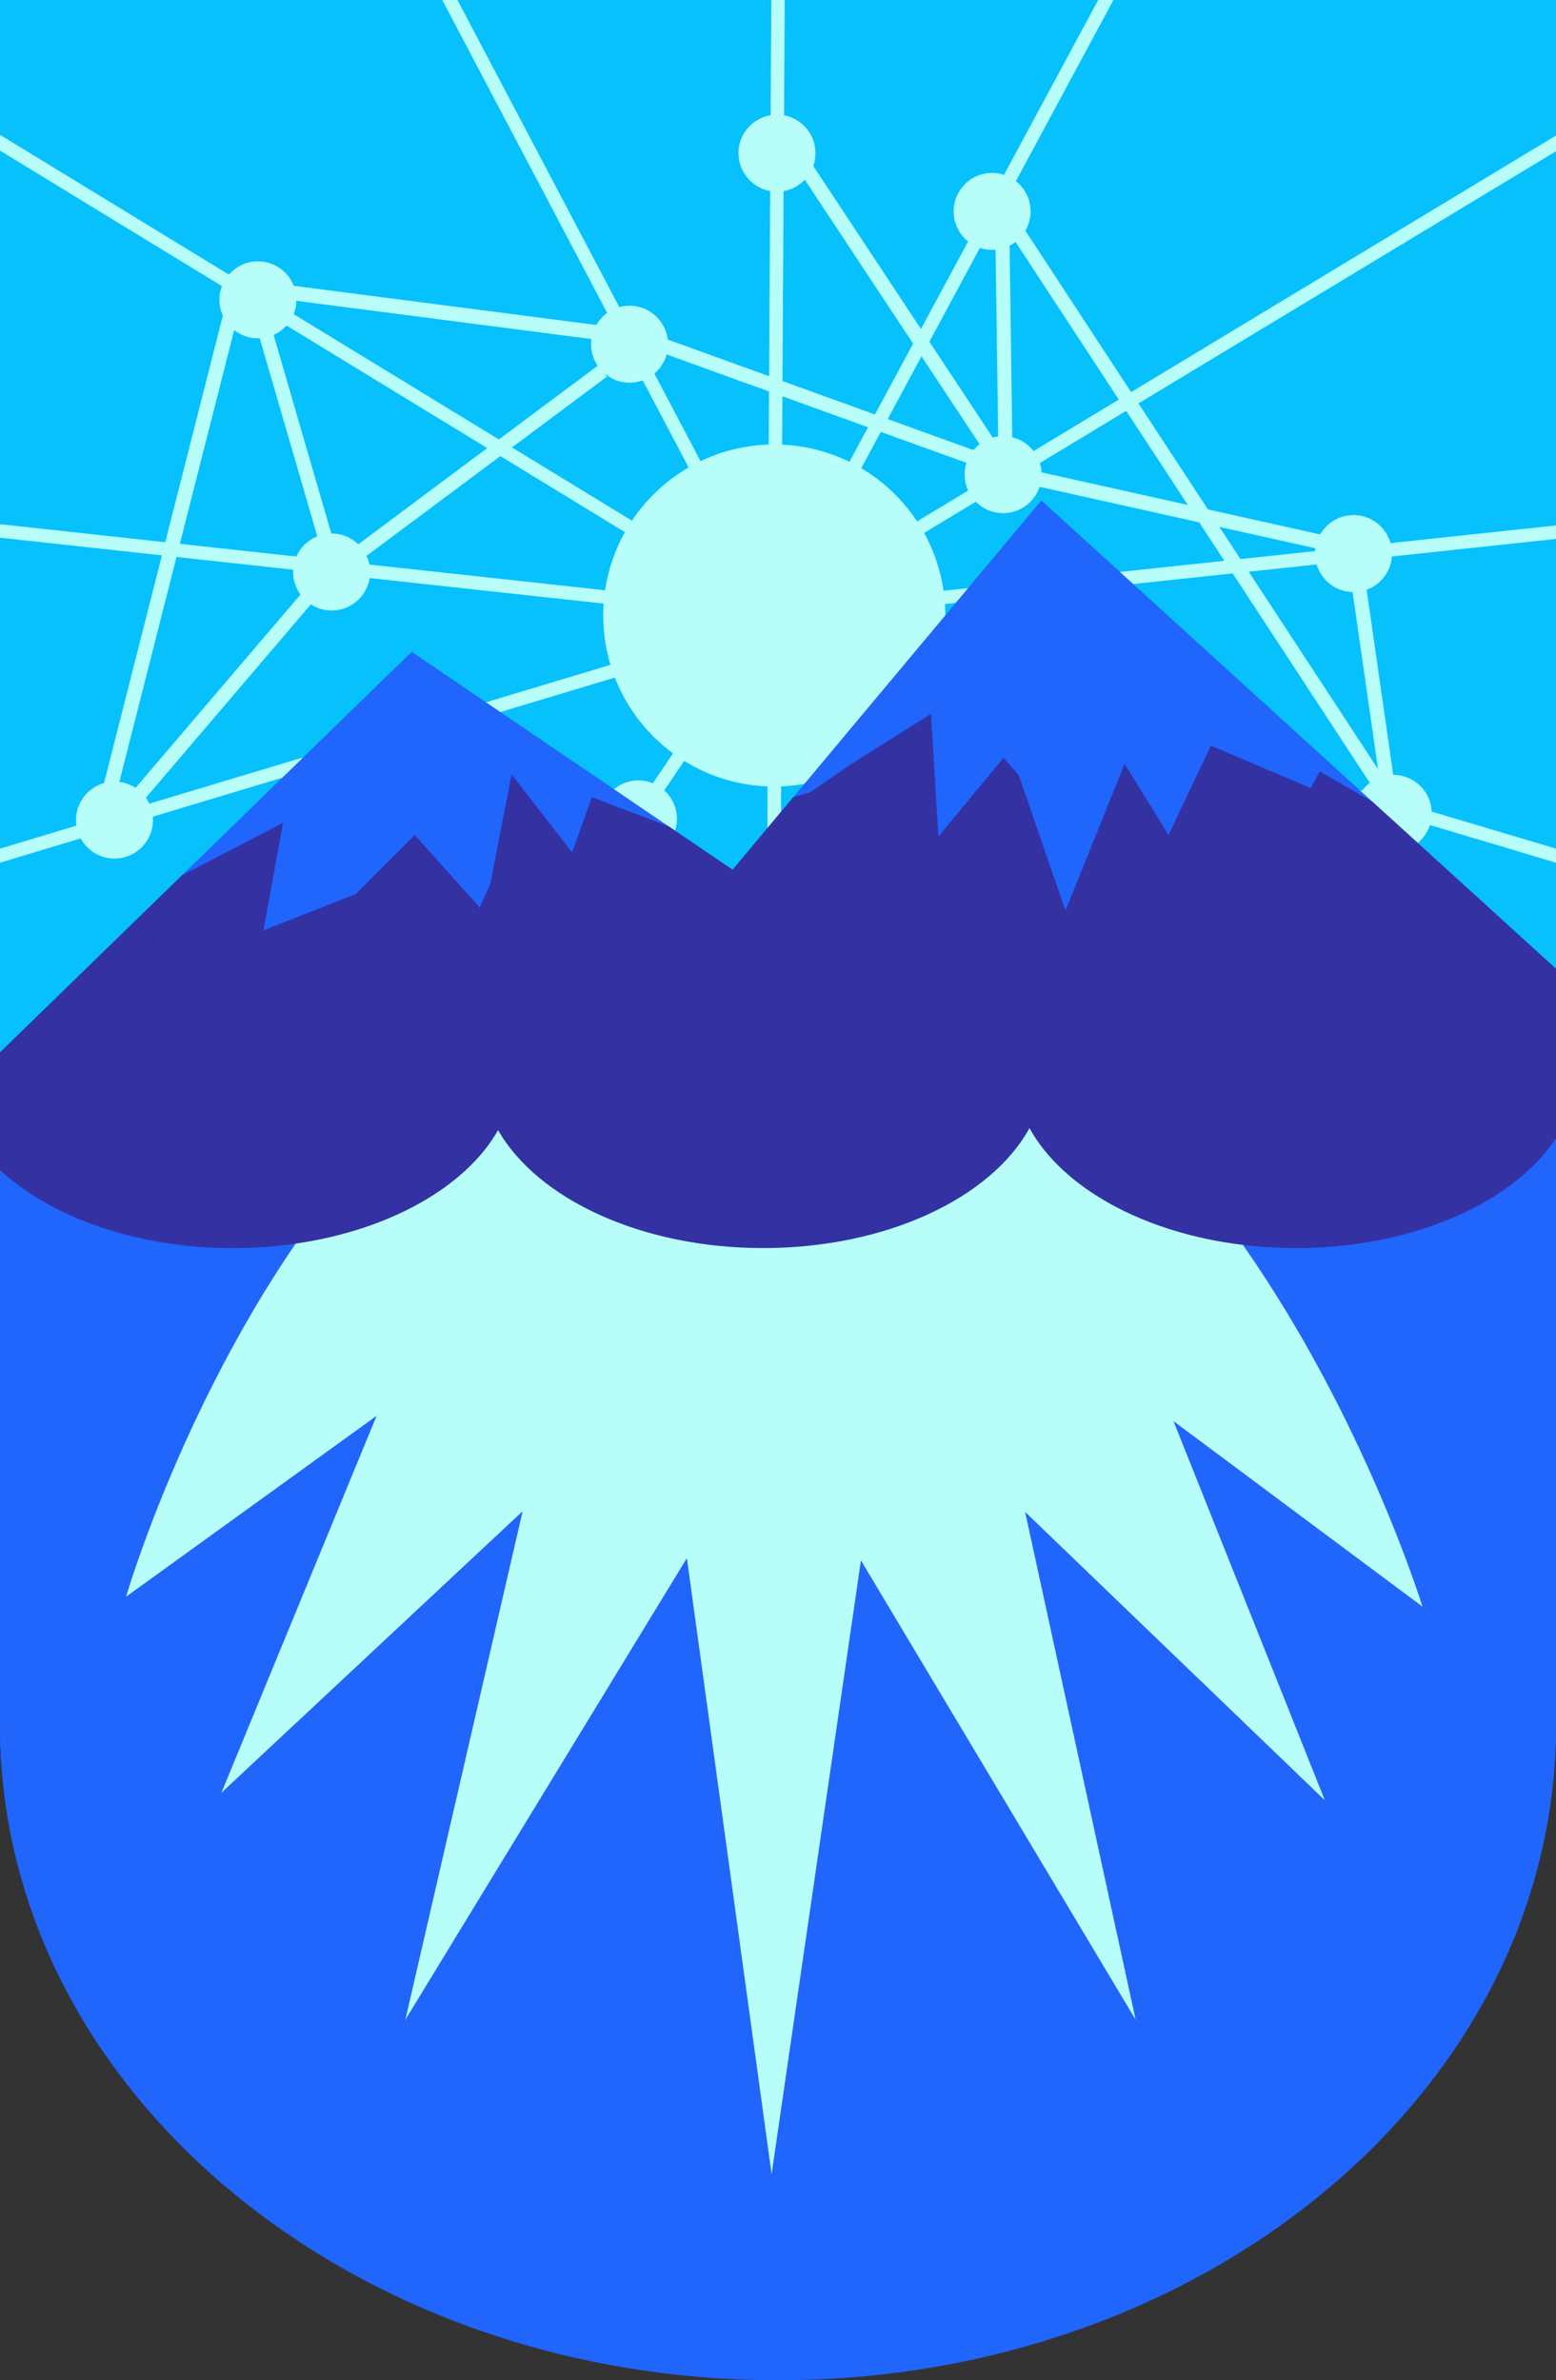 <?xml version="1.0" encoding="UTF-8" standalone="no"?>
<svg
   viewBox="0 0 578.89 885.57"
   version="1.1"
   id="svg387"
   sodipodi:docname="AAPOdisha.jpeg"
   inkscape:export-filename="/home/atrostan/Downloads/SYSTOPIA_Logo.png"
   inkscape:export-xdpi="360"
   inkscape:export-ydpi="360"
   inkscape:version="1.1 (1:1.1+202105261517+ce6663b3b7)"
   xmlns:inkscape="http://www.inkscape.org/namespaces/inkscape"
   xmlns:sodipodi="http://sodipodi.sourceforge.net/DTD/sodipodi-0.dtd"
   xmlns="http://www.w3.org/2000/svg"
   xmlns:svg="http://www.w3.org/2000/svg">
  <rect x="0" y="0" width="578.89" height="885.57" fill="#333333" stroke="none"/>
  <sodipodi:namedview
     id="namedview389"
     pagecolor="#ffffff"
     bordercolor="#666666"
     borderopacity="1.0"
     inkscape:pageshadow="2"
     inkscape:pageopacity="0.0"
     inkscape:pagecheckerboard="0"
     showgrid="false"
     inkscape:zoom="1.9716115"
     inkscape:cx="302.03719"
     inkscape:cy="218.34931"
     inkscape:window-width="2604"
     inkscape:window-height="2089"
     inkscape:window-x="74"
     inkscape:window-y="34"
     inkscape:window-maximized="0"
     inkscape:current-layer="layer1" />
  <defs
     id="defs349">
    <style
       id="style347">.a{fill:#06c1fc;}.b{fill:#b7fefa;}.c{fill:none;stroke:#b7fefa;stroke-miterlimit:10;stroke-width:5px;}.d{fill:#2065fc;}.e{fill:#3431a3;}</style>
  </defs>
  <path
     class="a"
     d="M0,.13V641.26C0,775.71,129.59,884.7,289.44,884.7s289.45-109,289.45-243.44V.13Z"
     id="path351"
     transform="translate(0 -0.13)" />
  <circle
     class="b"
     cx="42.595"
     cy="305.109"
     id="circle377-5-4-2-9-0"
     style="fill:#b7fefa;stroke-width:0.225"
     r="14.317" />
  <circle
     class="b"
     cx="237.525"
     cy="304.661"
     id="circle377-5-4-2-9-4"
     style="fill:#b7fefa;stroke-width:0.225"
     r="14.317" />
  <polygon
     class="b"
     points="314.88 173.93 319.47 175.94 414.24 0 408.56 0.01 314.88 173.93"
     id="polygon353" />
  <polygon
     class="b"
     points="341.16 199.86 335.6 197.36 578.89 50.42 578.89 56.27 341.16 199.86"
     id="polygon355" />
  <polygon
     class="b"
     points="349.54 224.95 578.89 200.52 578.88 195.49 342.99 220.63 349.54 224.95"
     id="polygon357" />
  <polygon
     class="b"
     points="578.89 320.96 481.19 291.79 486.54 288.22 578.89 315.74 578.89 320.96"
     id="polygon359" />
  <rect
     class="b"
     x="285.57"
     y="291.79"
     width="5"
     height="24.07"
     id="rect361" />
  <polygon
     class="b"
     points="237.28 299.69 241.28 302.7 255.74 281.31 251.19 279.12 237.28 299.69"
     id="polygon363" />
  <polygon
     class="b"
     points="0 320.96 231.43 251.27 229.8 246.54 0 315.74 0 320.96"
     id="polygon365" />
  <polygon
     class="b"
     points="227.57 224.9 0 200.05 0 195.02 229.64 220.11 227.57 224.9"
     id="polygon367" />
  <polygon
     class="b"
     points="240.81 203.06 0 56.03 0 50.17 242.92 198.5 240.81 203.06"
     id="polygon369" />
  <polyline
     class="b"
     points="164.53 0 256.26 174.04 260.67 171.64 260.62 171.57 170.19 0.01"
     id="polyline371" />
  <polygon
     class="b"
     points="290.95 170.37 285.95 170.37 286.95 0 291.94 0.01 290.95 170.37"
     id="polygon373" />
  <line
     class="c"
     x1="288.06"
     y1="229"
     x2="288.06"
     y2="405.82"
     id="line375" />
  <circle
     class="b"
     cx="288.06"
     cy="229"
     r="63.63"
     id="circle377" />
  <circle
     class="b"
     cx="95.957"
     cy="111.546"
     id="circle377-5"
     style="fill:#b7fefa;stroke-width:0.225"
     r="14.317" />
  <circle
     class="b"
     cx="123.38"
     cy="212.818"
     id="circle377-5-4"
     style="fill:#b7fefa;stroke-width:0.225"
     r="14.317" />
  <circle
     class="b"
     cx="234.218"
     cy="128.058"
     id="circle377-5-4-2"
     style="fill:#b7fefa;stroke-width:0.225"
     r="14.317" />
  <circle
     class="b"
     cx="289.062"
     cy="56.978"
     id="circle377-5-4-2-9"
     style="fill:#b7fefa;stroke-width:0.225"
     r="14.317" />
  <circle
     class="b"
     cx="369.103"
     cy="78.647"
     id="circle377-5-4-2-9-1"
     style="fill:#b7fefa;stroke-width:0.225"
     r="14.317" />
  <circle
     class="b"
     cx="373.195"
     cy="176.59"
     id="circle377-5-4-2-9-7"
     style="fill:#b7fefa;stroke-width:0.225"
     r="14.317" />
  <circle
     class="b"
     cx="503.554"
     cy="205.959"
     id="circle377-5-4-2-9-5"
     style="fill:#b7fefa;stroke-width:0.225"
     r="14.317" />
  <circle
     class="b"
     cx="518.338"
     cy="302.598"
     id="circle377-5-4-2-9-2"
     style="fill:#b7fefa;stroke-width:0.225"
     r="14.317" />
  <path
     class="d"
     d="M387.43,186.33,272.55,323.73,153.17,242.64,0,391.67V641.26C0,775.71,129.59,884.7,289.44,884.7s289.45-109,289.45-243.44V360.56Z"
     id="path379"
     transform="translate(0 -0.13)" />
  <path
     class="e"
     d="M510.58,298.41,491,287.13l-3.38,6.19L450.5,277.56l-15.77,33.22L418.4,284.31l-22,54.63L379,288.54l-5.63-6.48-24.22,29.28-2.81-45.61-30.41,19.15L301.27,295l-6.06,1.62-22.66,27.1-23.73-16.12L220.18,296.7l-7.32,20.56-22.53-29-7.88,40.54-3.94,9-24.21-27-22,22L98,346.26l7.32-40L67.7,325.8,0,391.67V641.26C0,775.71,129.59,884.7,289.44,884.7s289.45-109,289.45-243.44V360.56Z"
     id="path381"
     transform="translate(0 -0.13)" />
  <path
     class="d"
     d="M482.07,464.48c-45.82,0-84.77-18.64-99.06-44.62-14.29,26-53.24,44.62-99.06,44.62-45.37,0-84-18.28-98.63-43.86-14.63,25.58-53.27,43.86-98.64,43.86-36,0-67.79-11.52-86.68-29.06V642.26C0,776.71,129.59,885.7,289.44,885.7s289.45-109,289.45-243.44V423.59C563.05,447.6,525.67,464.48,482.07,464.48Z"
     id="path383"
     transform="translate(0 -0.13)" />
  <path
     class="b"
     d="M462.42,463.3C425.37,458.84,395.21,442,383,419.86c-14.29,26-53.24,44.62-99.06,44.62-45.37,0-84-18.28-98.63-43.86-12,21.07-40.38,37.17-75.34,42.2C66.49,526.5,46.9,594.19,46.9,594.19l93.2-67.3L82.38,667.11,194.44,562.37,150.8,751.58,255.54,579.83,287.07,809,320.3,580.67,422.5,751.58,381.39,562.65l111.5,107.27L436.58,528.86l92.63,69S507.87,528.29,462.42,463.3Z"
     id="path385"
     transform="translate(0 -0.13)" />
  <path
     style="fill:#000000;fill-opacity:1;stroke:#b7fefa;stroke-width:5.3;stroke-linecap:butt;stroke-linejoin:miter;stroke-miterlimit:4;stroke-dasharray:none;stroke-opacity:1"
     d="m 98.304,122.115 22.388,77.032"
     id="path2762" />
  <g
     inkscape:groupmode="layer"
     id="layer2"
     inkscape:label="bottom" />
  <g
     inkscape:groupmode="layer"
     id="layer1"
     inkscape:label="top">
    <path
       style="fill:none;stroke:#b7fefa;stroke-width:5.42;stroke-linecap:butt;stroke-linejoin:miter;stroke-miterlimit:4;stroke-dasharray:none;stroke-opacity:1"
       d="m 107.768,108.869 115.889,15.013"
       id="path35881"
       inkscape:export-filename="/home/atrostan/Downloads/path35893.png"
       inkscape:export-xdpi="360"
       inkscape:export-ydpi="360" />
    <path
       style="fill:none;stroke:#b7fefa;stroke-width:5.3;stroke-linecap:butt;stroke-linejoin:miter;stroke-opacity:1;stroke-miterlimit:4;stroke-dasharray:none"
       d="M 134.823,204.657 224.201,138.009"
       id="path35883"
       inkscape:export-filename="/home/atrostan/Downloads/path35893.png"
       inkscape:export-xdpi="360"
       inkscape:export-ydpi="360" />
    <path
       style="fill:none;stroke:#b7fefa;stroke-width:5.34;stroke-linecap:butt;stroke-linejoin:miter;stroke-miterlimit:4;stroke-dasharray:none;stroke-opacity:1"
       d="M 361.444,170.041 247.536,128.86"
       id="path35885"
       inkscape:export-filename="/home/atrostan/Downloads/path35893.png"
       inkscape:export-xdpi="360"
       inkscape:export-ydpi="360" />
    <path
       style="fill:none;stroke:#b7fefa;stroke-width:5.441;stroke-linecap:butt;stroke-linejoin:miter;stroke-miterlimit:4;stroke-dasharray:none;stroke-opacity:1"
       d="m 299.426,61.954 67.944,102.819"
       id="path35887"
       inkscape:export-filename="/home/atrostan/Downloads/path35893.png"
       inkscape:export-xdpi="360"
       inkscape:export-ydpi="360" />
    <path
       style="fill:none;stroke:#b7fefa;stroke-width:5.242;stroke-linecap:butt;stroke-linejoin:miter;stroke-miterlimit:4;stroke-dasharray:none;stroke-opacity:1"
       d="m 372.988,91.326 1.001,71.682"
       id="path35889"
       inkscape:export-filename="/home/atrostan/Downloads/path35893.png"
       inkscape:export-xdpi="360"
       inkscape:export-ydpi="360" />
    <path
       style="fill:none;stroke:#b7fefa;stroke-width:5.4;stroke-linecap:butt;stroke-linejoin:miter;stroke-miterlimit:4;stroke-dasharray:none;stroke-opacity:1"
       d="m 386.94,178.389 103.886,23.145"
       id="path35891"
       inkscape:export-filename="/home/atrostan/Downloads/path35893.png"
       inkscape:export-xdpi="360"
       inkscape:export-ydpi="360" />
    <path
       style="fill:none;stroke:#b7fefa;stroke-width:5.346;stroke-linecap:butt;stroke-linejoin:miter;stroke-miterlimit:4;stroke-dasharray:none;stroke-opacity:1"
       d="M 512.189,290.286 379.01,86.948"
       id="path35893"
       inkscape:export-filename="/home/atrostan/Downloads/path35893.png"
       inkscape:export-xdpi="360"
       inkscape:export-ydpi="360" />
    <path
       style="fill:none;stroke:#b7fefa;stroke-width:5.3;stroke-linecap:butt;stroke-linejoin:miter;stroke-opacity:1;stroke-miterlimit:4;stroke-dasharray:none"
       d="m 505.739,219.29 10.059,69.92"
       id="path35895"
       inkscape:export-filename="/home/atrostan/Downloads/path35893.png"
       inkscape:export-xdpi="360"
       inkscape:export-ydpi="360" />
    <path
       style="fill:none;stroke:#b7fefa;stroke-width:5.41;stroke-linecap:butt;stroke-linejoin:miter;stroke-miterlimit:4;stroke-dasharray:none;stroke-opacity:1"
       d="M 41.278,292.205 85.717,117.335"
       id="path35897"
       inkscape:export-filename="/home/atrostan/Downloads/path35893.png"
       inkscape:export-xdpi="360"
       inkscape:export-ydpi="360" />
    <path
       style="fill:none;stroke:#b7fefa;stroke-width:5.3;stroke-linecap:butt;stroke-linejoin:miter;stroke-opacity:1;stroke-miterlimit:4;stroke-dasharray:none"
       d="M 51.74,295.675 114.968,221.562"
       id="path36207"
       inkscape:export-filename="/home/atrostan/Downloads/path35893.png"
       inkscape:export-xdpi="360"
       inkscape:export-ydpi="360" />
  </g>
</svg>
